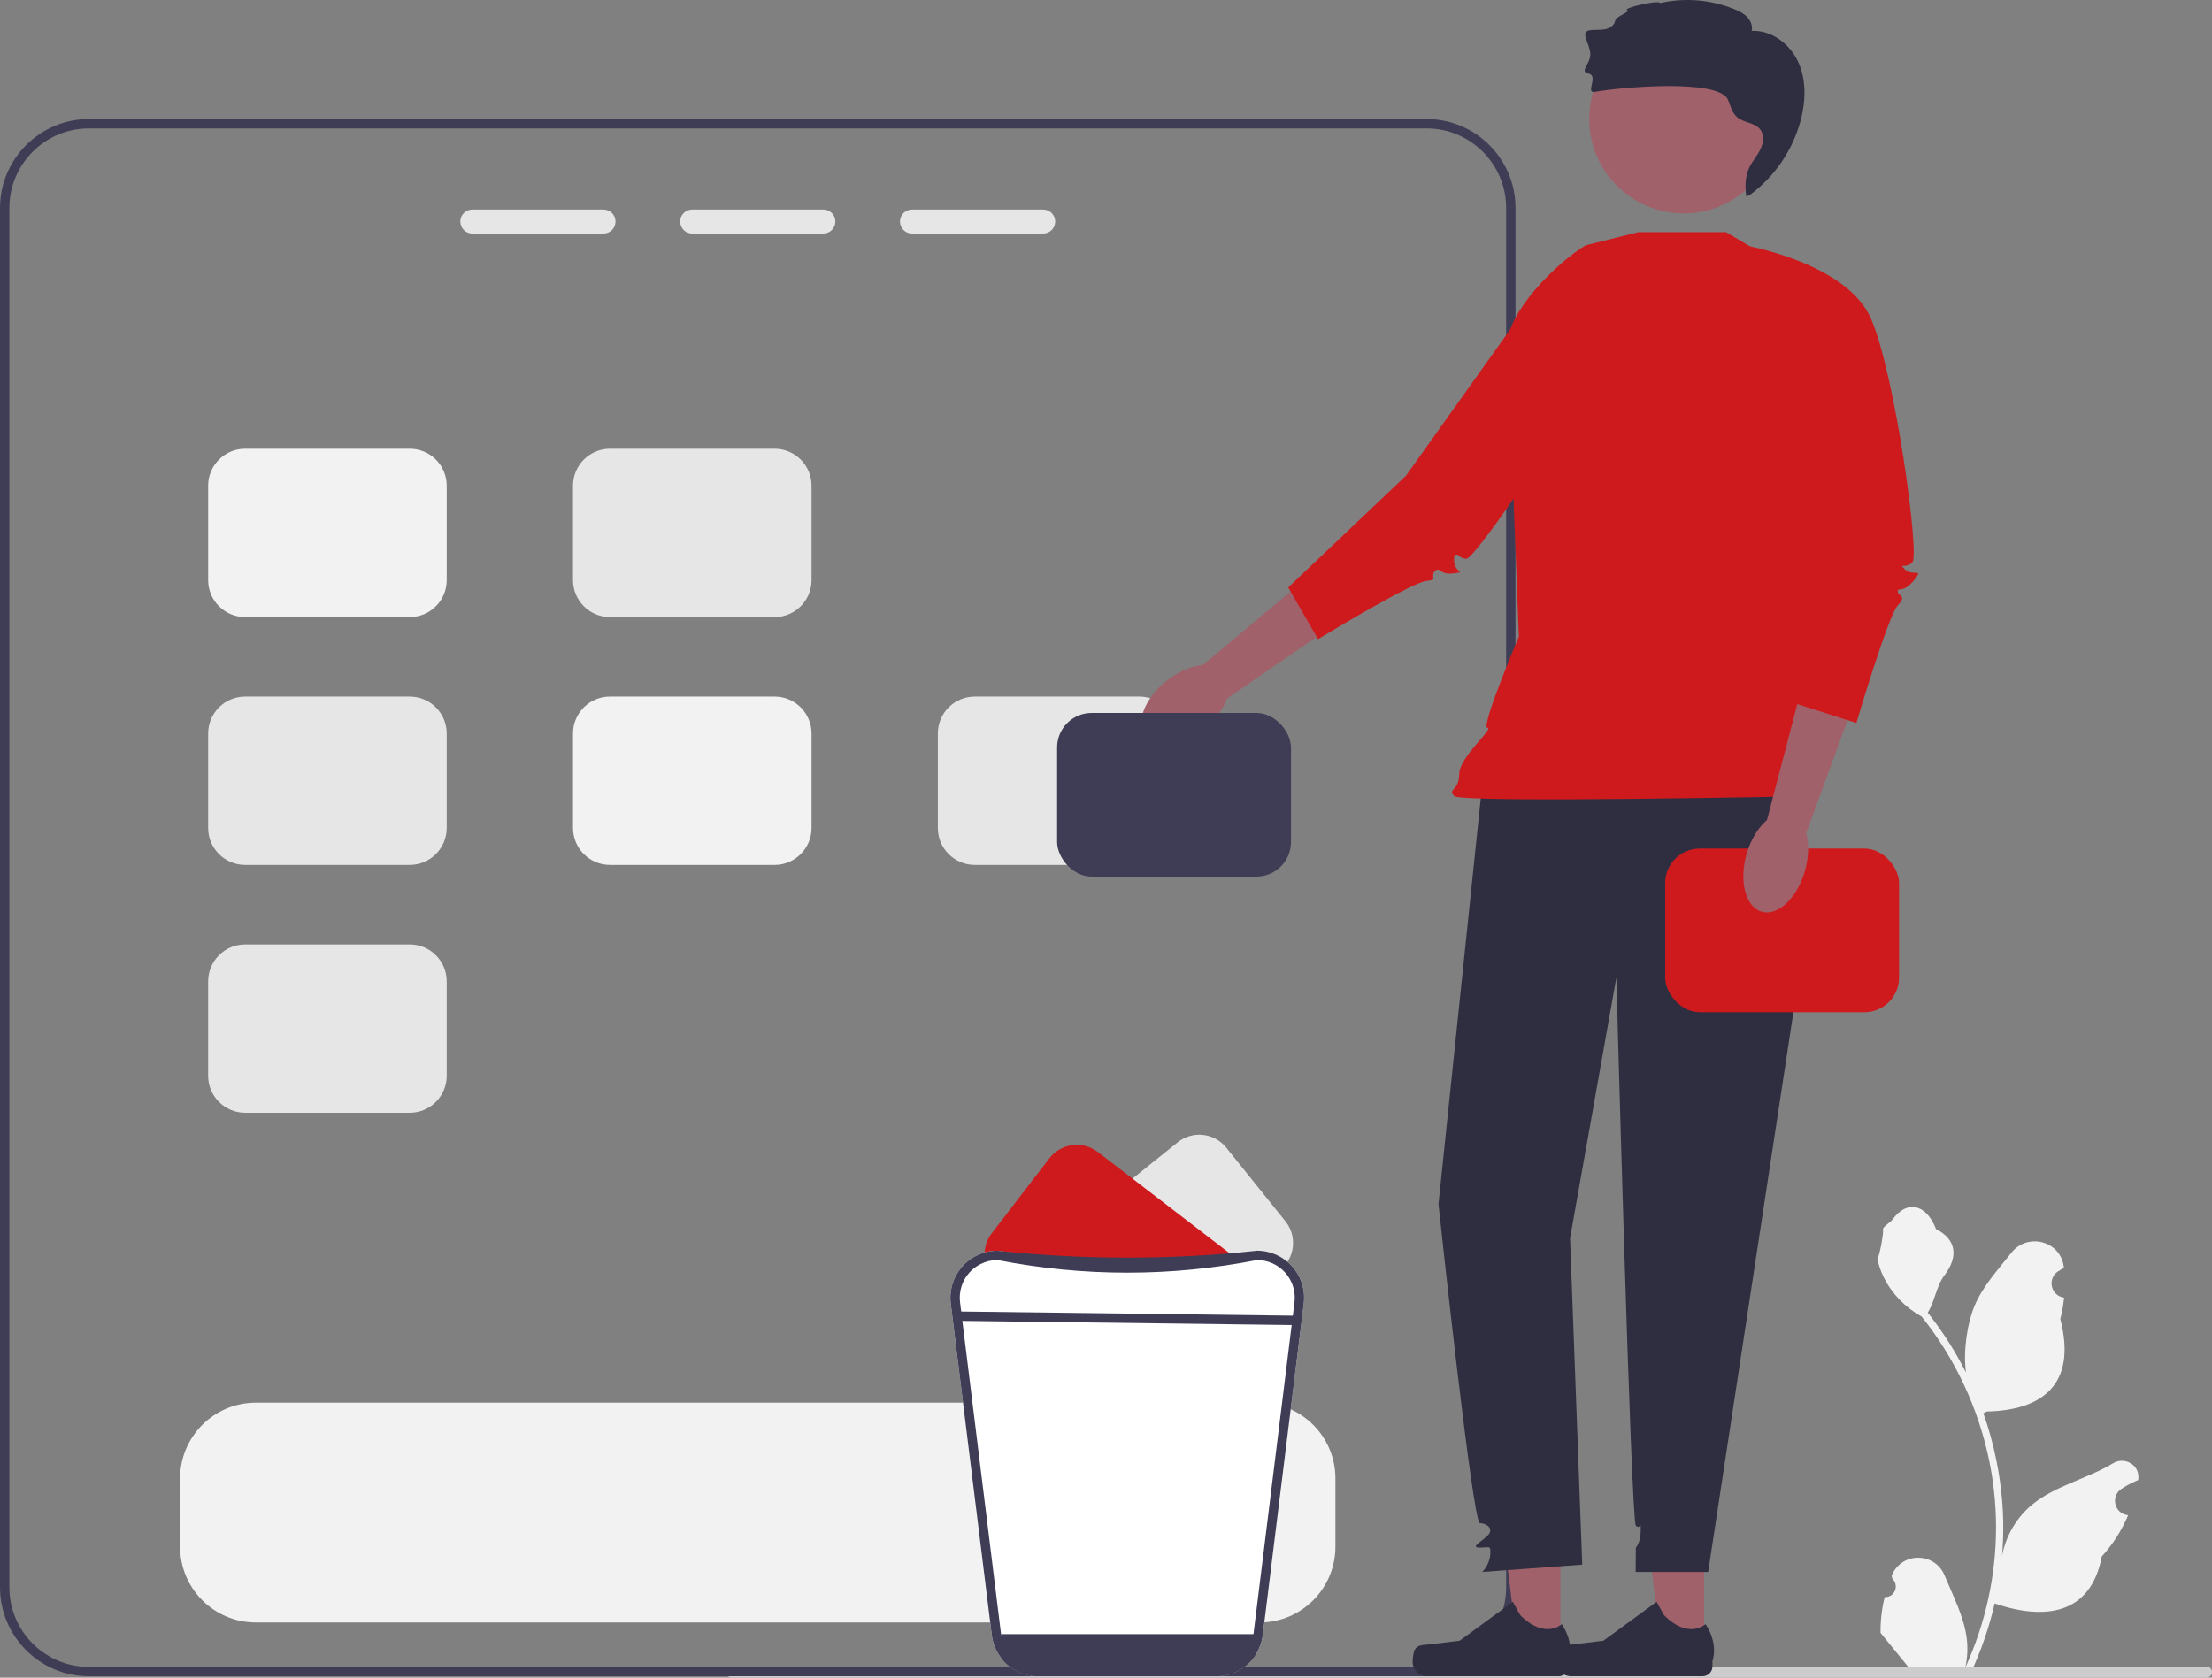 <svg xmlns="http://www.w3.org/2000/svg" width="472.906" height="358.762" viewBox="0 0 472.906 358.762" xmlns:xlink="http://www.w3.org/1999/xlink"><rect x="0" y="0" width="472.906" height="358.762" fill="#808080" stroke="none"/><path d="M402.927,341.537c2.066,.129,3.208-2.437,1.645-3.933l-.155-.618c.02-.05,.041-.099,.062-.148,2.089-4.982,9.17-4.947,11.241,.042,1.839,4.428,4.179,8.864,4.756,13.546,.258,2.067,.142,4.172-.316,6.2,4.308-9.411,6.575-19.687,6.575-30.021,0-2.597-.142-5.193-.433-7.783-.239-2.119-.568-4.224-.995-6.31-2.306-11.277-7.299-22.018-14.5-30.99-3.462-1.892-6.349-4.851-8.093-8.397-.626-1.279-1.117-2.655-1.35-4.056,.394,.052,1.486-5.949,1.188-6.317,.549-.833,1.532-1.247,2.131-2.06,2.982-4.043,7.091-3.337,9.236,2.157,4.582,2.313,4.627,6.148,1.815,9.837-1.789,2.347-2.035,5.522-3.604,8.035,.162,.207,.329,.407,.491,.614,2.961,3.798,5.522,7.88,7.681,12.169-.61-4.766,.291-10.508,1.826-14.21,1.748-4.217,5.025-7.769,7.91-11.415,3.466-4.379,10.573-2.468,11.184,3.083,.006,.054,.012,.107,.017,.161-.429,.242-.848,.499-1.259,.77-2.339,1.547-1.531,5.174,1.241,5.602l.063,.01c-.155,1.544-.42,3.074-.807,4.579,3.702,14.316-4.29,19.53-15.701,19.764-.252,.129-.497,.258-.749,.381,1.156,3.255,2.08,6.594,2.764,9.979,.614,2.99,1.04,6.013,1.279,9.049,.297,3.83,.271,7.68-.052,11.503l.019-.136c.82-4.211,3.107-8.145,6.427-10.87,4.946-4.063,11.933-5.559,17.268-8.824,2.568-1.572,5.859,.459,5.411,3.437l-.022,.143c-.794,.323-1.569,.698-2.319,1.117-.429,.242-.848,.499-1.259,.77-2.339,1.547-1.531,5.174,1.241,5.602l.063,.01c.045,.006,.084,.013,.129,.019-1.363,3.236-3.262,6.239-5.639,8.829-2.315,12.497-12.256,13.683-22.89,10.044h-.006c-1.163,5.064-2.861,10.011-5.044,14.726h-18.02c-.065-.2-.123-.407-.181-.607,1.666,.103,3.346,.006,4.986-.297-1.337-1.641-2.674-3.294-4.011-4.935-.032-.032-.058-.065-.084-.097-.678-.84-1.363-1.673-2.041-2.512l-0-.001c-.042-2.578,.267-5.147,.879-7.64l.001-0,0-0Z" fill="#f2f2f2"/><path d="M155.236,357.572c0,.66,.53,1.19,1.19,1.19H471.716c.66,0,1.19-.53,1.19-1.19,0-.66-.53-1.19-1.19-1.19H156.426c-.66,0-1.19,.53-1.19,1.19Z" fill="#ccc"/><path d="M273.68,271.582l-4.87,3.91-1.56,1.26c-.14-.19-.3-.39-.46-.57-1.53-1.73-3.73-2.72-6.03-2.72h-39.08c-.13-.66-.16-1.33-.1-2,.17-1.94,1.1-3.81,2.74-5.12l27.45-22.05c3.18-2.56,7.84-2.05,10.4,1.14l12.65,15.75c2.56,3.19,2.05,7.84-1.14,10.4Z" fill="#e6e6e6"/><path d="M265.5,273.462h-48.26c-1.26,0-2.49,.3-3.59,.86l-.27-.21c-.48-.37-.91-.79-1.26-1.24-2.09-2.6-2.22-6.37-.1-9.13l12.31-16.02c2.49-3.24,7.14-3.85,10.38-1.36l27.91,21.45c1.26,.96,2.11,2.25,2.55,3.65,.2,.65,.32,1.32,.33,2Z" fill="#ce1a1d"/><g><path d="M304.98,25.462H19.02C8.53,25.462,0,33.992,0,44.482V339.442c0,10.49,8.53,19.02,19.02,19.02H304.98c10.49,0,19.02-8.53,19.02-19.02V44.482c0-10.49-8.53-19.02-19.02-19.02Zm17.02,313.98c0,9.39-7.63,17.02-17.02,17.02H19.02c-9.39,0-17.02-7.63-17.02-17.02V44.482c0-9.39,7.63-17.02,17.02-17.02H304.98c9.39,0,17.02,7.63,17.02,17.02V339.442Z" fill="#3f3d56"/><g><path d="M129.03,44.812h-28.06c-1.41,0-2.56,1.15-2.56,2.56,0,1.42,1.15,2.57,2.56,2.57h28.06c1.41,0,2.56-1.15,2.56-2.57,0-1.41-1.15-2.56-2.56-2.56Z" fill="#e6e6e6"/><path d="M176.03,44.812h-28.06c-1.41,0-2.56,1.15-2.56,2.56,0,1.42,1.15,2.57,2.56,2.57h28.06c1.41,0,2.56-1.15,2.56-2.57,0-1.41-1.15-2.56-2.56-2.56Z" fill="#e6e6e6"/><path d="M223.03,44.812h-28.06c-1.41,0-2.56,1.15-2.56,2.56,0,1.42,1.15,2.57,2.56,2.57h28.06c1.41,0,2.56-1.15,2.56-2.57,0-1.41-1.15-2.56-2.56-2.56Z" fill="#e6e6e6"/></g><path d="M87.6,95.962H52.4c-4.36,0-7.9,3.54-7.9,7.9v20.2c0,4.36,3.54,7.9,7.9,7.9h35.2c4.36,0,7.9-3.54,7.9-7.9v-20.2c0-4.36-3.54-7.9-7.9-7.9Z" fill="#f2f2f2"/><path d="M87.6,148.962H52.4c-4.36,0-7.9,3.54-7.9,7.9v20.2c0,4.36,3.54,7.9,7.9,7.9h35.2c4.36,0,7.9-3.54,7.9-7.9v-20.2c0-4.36-3.54-7.9-7.9-7.9Z" fill="#e6e6e6"/><path d="M87.6,201.962H52.4c-4.36,0-7.9,3.54-7.9,7.9v20.2c0,4.36,3.54,7.9,7.9,7.9h35.2c4.36,0,7.9-3.54,7.9-7.9v-20.2c0-4.36-3.54-7.9-7.9-7.9Z" fill="#e6e6e6"/><path d="M165.6,95.962h-35.2c-4.36,0-7.9,3.54-7.9,7.9v20.2c0,4.36,3.54,7.9,7.9,7.9h35.2c4.36,0,7.9-3.54,7.9-7.9v-20.2c0-4.36-3.54-7.9-7.9-7.9Z" fill="#e6e6e6"/><path d="M165.6,148.962h-35.2c-4.36,0-7.9,3.54-7.9,7.9v20.2c0,4.36,3.54,7.9,7.9,7.9h35.2c4.36,0,7.9-3.54,7.9-7.9v-20.2c0-4.36-3.54-7.9-7.9-7.9Z" fill="#f2f2f2"/><path d="M243.6,148.962h-35.2c-4.36,0-7.9,3.54-7.9,7.9v20.2c0,4.36,3.54,7.9,7.9,7.9h35.2c4.36,0,7.9-3.54,7.9-7.9v-20.2c0-4.36-3.54-7.9-7.9-7.9Z" fill="#e6e6e6"/><path d="M269.31,299.962H54.69c-8.93,0-16.19,7.26-16.19,16.19v14.62c0,8.93,7.26,16.19,16.19,16.19h214.62c8.93,0,16.19-7.26,16.19-16.19v-14.62c0-8.93-7.26-16.19-16.19-16.19Z" fill="#f2f2f2"/></g><path d="M276.81,271.492c-.17-.21-.34-.43-.52-.63-1.91-2.16-4.65-3.4-7.53-3.4-18.133,2.693-36.646,2.64-55.52,0-1.82,0-3.58,.5-5.12,1.41-.89,.52-1.71,1.19-2.41,1.99-1.91,2.15-2.8,5.03-2.45,7.89l8.77,70.89c.62,5.03,4.91,8.82,9.97,8.82h38c5.06,0,9.35-3.79,9.97-8.82l8.77-70.89c.32-2.59-.38-5.19-1.93-7.26Z" fill="#fff"/><path d="M276.81,271.492c-.17-.21-.34-.43-.52-.63-1.91-2.16-4.65-3.4-7.53-3.4-18.507,1.984-37.013,1.984-55.52,0-1.82,0-3.58,.5-5.12,1.41-.89,.52-1.71,1.19-2.41,1.99-1.91,2.15-2.8,5.03-2.45,7.89l8.77,70.89c.23,1.89,.98,3.6,2.09,5,1.85,2.33,4.69,3.81,7.84,3.82h38.04c3.53,0,6.69-1.85,8.48-4.67,.78-1.23,1.3-2.63,1.49-4.15l8.77-70.89c.32-2.59-.38-5.19-1.93-7.26Zm-.06,7.01l-8.76,70.89c0,.02-.01,.05-.01,.07-.53,4-3.95,7-7.98,7h-38c-4.03,0-7.45-3-7.98-7,0-.02-.01-.05-.01-.07l-8.76-70.89c-.28-2.29,.43-4.59,1.96-6.32,.69-.78,1.52-1.41,2.44-1.86,1.1-.56,2.33-.86,3.59-.86,18.507,3.601,37.014,3.601,55.52,0,2.3,0,4.5,.99,6.03,2.72,.16,.18,.32,.38,.46,.57,1.21,1.65,1.75,3.71,1.5,5.75Z" fill="#3f3d56"/><path d="M269,349.462l-.52,4.33c-1.79,2.82-4.95,4.67-8.48,4.67h-38.04c-3.15-.01-5.99-1.49-7.84-3.82l-.12-5.18h55Z" fill="#3f3d56"/><g><g><polygon points="309.031 117.286 261.167 150.178 255.266 143.799 299.297 106.906 309.031 117.286" fill="#a0616a"/><ellipse cx="253.41" cy="150.719" rx="10.94" ry="6.496" transform="translate(-38.545 191.892) rotate(-38.77)" fill="#a0616a"/></g><g><polygon points="333.607 353.01 324.512 353.01 320.185 317.929 333.608 317.93 333.607 353.01" fill="#a0616a"/><path d="M302.447,352.804h0c-.283,.477-.433,2.016-.433,2.571h0c0,1.705,1.382,3.087,3.087,3.087h28.166c1.163,0,2.106-.943,2.106-2.106v-1.173s1.393-3.524-1.475-7.868c0,0-3.565,3.401-8.893-1.926l-1.571-2.846-11.372,8.317-6.303,.776c-1.379,.17-2.602-.026-3.311,1.168Z" fill="#2f2e41"/></g><g><polygon points="364.342 353.01 355.247 353.01 350.921 317.929 364.344 317.93 364.342 353.01" fill="#a0616a"/><path d="M333.182,352.804h0c-.283,.477-.433,2.016-.433,2.571h0c0,1.705,1.382,3.087,3.087,3.087h28.166c1.163,0,2.106-.943,2.106-2.106v-1.173s1.393-3.524-1.475-7.868c0,0-3.565,3.401-8.893-1.926l-1.571-2.846-11.372,8.317-6.303,.776c-1.379,.17-2.602-.026-3.311,1.168Z" fill="#2f2e41"/></g><path d="M317.953,157.48l-10.419,100.02s7.293,68.243,8.856,68.243,3.126,1.288,1.563,2.728-3.647,2.482-1.563,2.482,2.337-.636,2.21,1.505-1.689,3.704-1.689,3.704l21.358-1.563-2.605-69.806,9.898-55.74s3.126,116.169,4.168,117.211,1.042-1.563,1.042,1.042-1.042,3.647-1.042,3.647l-.049,5.209h15.505l22.052-144.821-3.647-36.466-65.638,2.605Z" fill="#2f2e41"/><path d="M369.005,49.646h-18.754l-11.251,2.816c-6.076,3.608-16.969,14.345-16.695,21.406l2.42,62.253s-8.288,19.533-6.725,19.533-6.038,6.254-6.038,9.9-2.605,3.126-1.042,4.688,76.317,0,76.317,0c0,0,.781-1.563,.781-4.168s1.551-4.155,1.551-4.155v-4.891l-4.676-17,8.335-76.057-24.224-14.326Z" fill="#ce1a1d"/><path d="M275.404,125.624l6.386,11.057c3.487-2.111,20.331-12.23,23.245-12.466,1.097-.089,1.343-.295,1.392-.356,.048-.061,.034-.196,.005-.413-.045-.336-.114-.844,.28-1.277,.577-.636,1.083-.253,1.328-.069,.379,.286,1.015,.765,3.062,.475,.524-.074,.854-.138,1.061-.188l-.023-.021c-.446-.421-1.194-1.125-1.248-2.256-.049-1.013-.062-1.284,.307-1.459,.341-.159,.606,.08,.765,.223,.267,.243,.707,.641,1.611,.606,2.314-.757,23.82-31.809,28.019-44.179,1.046-3.08,.916-5.94-.384-8.5-2.493-4.908-8.597-7.366-10.104-7.91l-30.53,42.847-25.171,23.888Z" fill="#ce1a1d"/><circle cx="359.959" cy="25.436" r="20.201" fill="#a0616a"/><path d="M384.399,13.159c-1.775-3.807-5.71-6.765-9.905-6.549,.253-1.057-.216-2.188-.969-2.97-.754-.783-1.757-1.272-2.763-1.684-4.971-2.033-10.569-2.499-15.807-1.317-.526-.728-8.002,1.11-7.108,1.5,.894,.39-2.375,1.322-2.529,2.285-.169,1.055-1.287,1.702-2.343,1.867-1.056,.165-2.146,.004-3.196,.204-2.116,.403,.252,3.005,.222,5.159-.03,2.154-2.456,3.63-.352,4.093,2.172,.477-.832,4.322,1.352,3.907,4.941-.939,26.519-2.94,28.44,1.708,.533,1.291,.867,2.753,1.915,3.677,1.426,1.257,3.803,1.156,4.969,2.657,.941,1.21,.671,2.986-.024,4.352s-1.754,2.529-2.384,3.926c-.845,1.873-.84,3.959-.599,6.03,.187-.097,.474-.195,.904-.292l-.186,.023c5.391-3.927,9.352-9.774,10.998-16.237,1.037-4.071,1.14-8.531-.635-12.338Z" fill="#2f2e41"/><rect x="356" y="181.462" width="50" height="35" rx="7.398" ry="7.398" fill="#ce1a1d"/><g><polygon points="405.621 124.979 385.651 179.514 377.146 177.731 391.674 122.155 405.621 124.979" fill="#a0616a"/><ellipse cx="379.64" cy="184.447" rx="10.94" ry="6.496" transform="translate(98.575 499.328) rotate(-74.16)" fill="#a0616a"/></g><path d="M373,52.462s21.791,3.696,27.001,15.677,10.419,50.531,8.856,52.094-3.126,0-1.563,1.563,4.21-.496,1.845,2.357-3.408,1.29-3.408,2.332,2.084,.759,0,2.984-8.856,25.147-8.856,25.147l-13.023-4.168,2.605-34.903-13.456-63.083Z" fill="#ce1a1d"/></g><rect x="226" y="152.462" width="50" height="35" rx="7.398" ry="7.398" fill="#3f3d56"/><rect x="239.905" y="246.007" width="2" height="71.816" transform="translate(-44.024 519.247) rotate(-89.278)" fill="#3f3d56"/></svg>